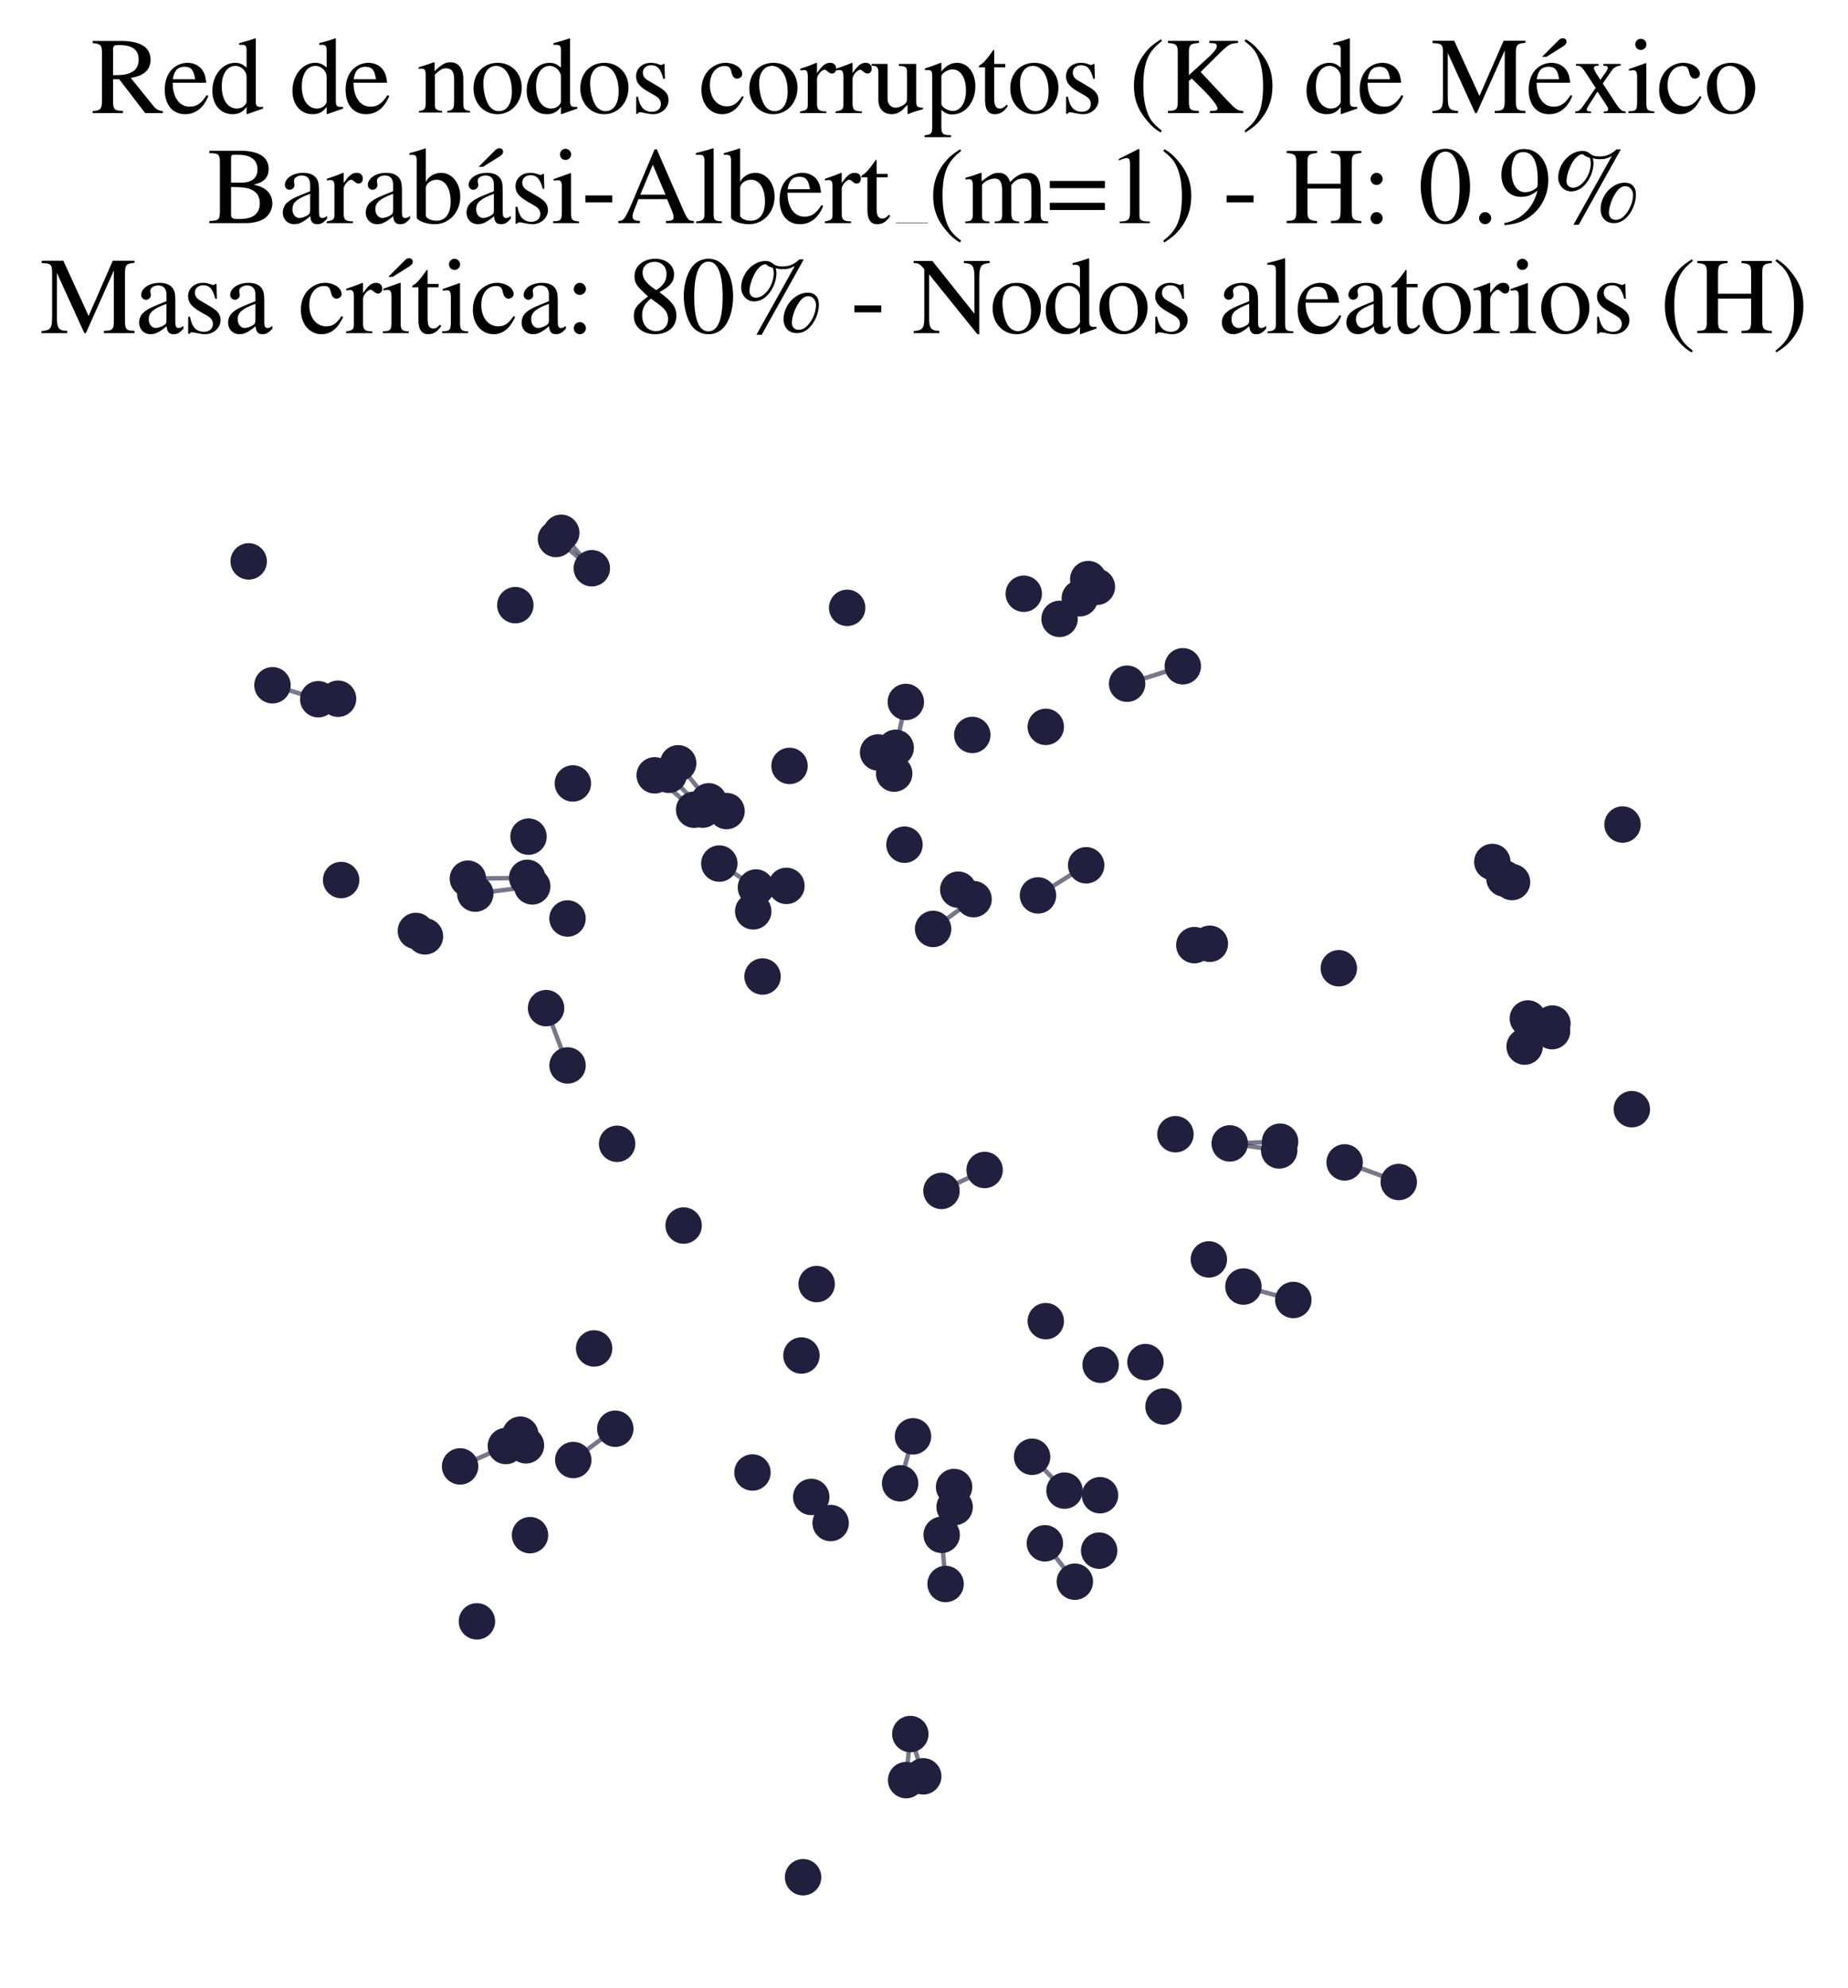 <?xml version="1.0" encoding="utf-8" standalone="no"?>
<!DOCTYPE svg PUBLIC "-//W3C//DTD SVG 1.1//EN"
  "http://www.w3.org/Graphics/SVG/1.1/DTD/svg11.dtd">
<svg xmlns:xlink="http://www.w3.org/1999/xlink" width="165.542pt" height="178.036pt" viewBox="0 0 165.542 178.036" xmlns="http://www.w3.org/2000/svg" version="1.1">
 <defs>
  <style type="text/css">*{stroke-linejoin: round; stroke-linecap: butt}</style>
 </defs>
 <g id="figure_1">
  <g id="patch_1">
   <path d="M 0 178.036 
L 165.542 178.036 
L 165.542 0 
L 0 0 
z
" style="fill: #ffffff"/>
  </g>
  <g id="axes_1">
   <g id="LineCollection_1">
    <path d="M 111.385 115.233 
L 115.855 116.434 
" clip-path="url(#pdb0b4253d4)" style="fill: none; stroke: #201f3d; stroke-opacity: 0.6; stroke-width: 0.4"/>
    <path d="M 110.157 102.411 
L 114.588 103.042 
" clip-path="url(#pdb0b4253d4)" style="fill: none; stroke: #201f3d; stroke-opacity: 0.6; stroke-width: 0.4"/>
    <path d="M 110.157 102.411 
L 114.668 102.257 
" clip-path="url(#pdb0b4253d4)" style="fill: none; stroke: #201f3d; stroke-opacity: 0.6; stroke-width: 0.4"/>
    <path d="M 49.804 48.277 
L 53.015 50.896 
" clip-path="url(#pdb0b4253d4)" style="fill: none; stroke: #201f3d; stroke-opacity: 0.6; stroke-width: 0.4"/>
    <path d="M 94.914 55.431 
L 98.257 52.559 
" clip-path="url(#pdb0b4253d4)" style="fill: none; stroke: #201f3d; stroke-opacity: 0.6; stroke-width: 0.4"/>
    <path d="M 94.914 55.431 
L 97.485 51.866 
" clip-path="url(#pdb0b4253d4)" style="fill: none; stroke: #201f3d; stroke-opacity: 0.6; stroke-width: 0.4"/>
    <path d="M 93.6 138.228 
L 96.282 141.667 
" clip-path="url(#pdb0b4253d4)" style="fill: none; stroke: #201f3d; stroke-opacity: 0.6; stroke-width: 0.4"/>
    <path d="M 84.704 141.873 
L 84.353 137.471 
" clip-path="url(#pdb0b4253d4)" style="fill: none; stroke: #201f3d; stroke-opacity: 0.6; stroke-width: 0.4"/>
    <path d="M 120.452 104.112 
L 125.3 105.867 
" clip-path="url(#pdb0b4253d4)" style="fill: none; stroke: #201f3d; stroke-opacity: 0.6; stroke-width: 0.4"/>
    <path d="M 28.51 62.626 
L 24.407 61.376 
" clip-path="url(#pdb0b4253d4)" style="fill: none; stroke: #201f3d; stroke-opacity: 0.6; stroke-width: 0.4"/>
    <path d="M 87.212 80.532 
L 83.587 83.201 
" clip-path="url(#pdb0b4253d4)" style="fill: none; stroke: #201f3d; stroke-opacity: 0.6; stroke-width: 0.4"/>
    <path d="M 84.338 106.665 
L 88.201 104.79 
" clip-path="url(#pdb0b4253d4)" style="fill: none; stroke: #201f3d; stroke-opacity: 0.6; stroke-width: 0.4"/>
    <path d="M 81.786 128.647 
L 80.633 132.855 
" clip-path="url(#pdb0b4253d4)" style="fill: none; stroke: #201f3d; stroke-opacity: 0.6; stroke-width: 0.4"/>
    <path d="M 55.117 127.964 
L 51.353 130.768 
" clip-path="url(#pdb0b4253d4)" style="fill: none; stroke: #201f3d; stroke-opacity: 0.6; stroke-width: 0.4"/>
    <path d="M 62.943 72.518 
L 59.907 69.395 
" clip-path="url(#pdb0b4253d4)" style="fill: none; stroke: #201f3d; stroke-opacity: 0.6; stroke-width: 0.4"/>
    <path d="M 50.276 47.722 
L 53.015 50.896 
" clip-path="url(#pdb0b4253d4)" style="fill: none; stroke: #201f3d; stroke-opacity: 0.6; stroke-width: 0.4"/>
    <path d="M 62.179 72.524 
L 58.647 69.444 
" clip-path="url(#pdb0b4253d4)" style="fill: none; stroke: #201f3d; stroke-opacity: 0.6; stroke-width: 0.4"/>
    <path d="M 82.702 159.099 
L 81.546 155.31 
" clip-path="url(#pdb0b4253d4)" style="fill: none; stroke: #201f3d; stroke-opacity: 0.6; stroke-width: 0.4"/>
    <path d="M 45.313 129.513 
L 41.215 131.34 
" clip-path="url(#pdb0b4253d4)" style="fill: none; stroke: #201f3d; stroke-opacity: 0.6; stroke-width: 0.4"/>
    <path d="M 47.677 79.391 
L 42.575 80.039 
" clip-path="url(#pdb0b4253d4)" style="fill: none; stroke: #201f3d; stroke-opacity: 0.6; stroke-width: 0.4"/>
    <path d="M 95.357 133.509 
L 92.455 130.478 
" clip-path="url(#pdb0b4253d4)" style="fill: none; stroke: #201f3d; stroke-opacity: 0.6; stroke-width: 0.4"/>
    <path d="M 47.229 78.624 
L 41.913 78.701 
" clip-path="url(#pdb0b4253d4)" style="fill: none; stroke: #201f3d; stroke-opacity: 0.6; stroke-width: 0.4"/>
    <path d="M 80.235 66.978 
L 81.143 62.87 
" clip-path="url(#pdb0b4253d4)" style="fill: none; stroke: #201f3d; stroke-opacity: 0.6; stroke-width: 0.4"/>
    <path d="M 100.966 61.237 
L 105.954 59.675 
" clip-path="url(#pdb0b4253d4)" style="fill: none; stroke: #201f3d; stroke-opacity: 0.6; stroke-width: 0.4"/>
    <path d="M 92.982 80.198 
L 97.297 77.5 
" clip-path="url(#pdb0b4253d4)" style="fill: none; stroke: #201f3d; stroke-opacity: 0.6; stroke-width: 0.4"/>
    <path d="M 81.171 159.438 
L 81.546 155.31 
" clip-path="url(#pdb0b4253d4)" style="fill: none; stroke: #201f3d; stroke-opacity: 0.6; stroke-width: 0.4"/>
    <path d="M 63.488 71.77 
L 60.751 68.367 
" clip-path="url(#pdb0b4253d4)" style="fill: none; stroke: #201f3d; stroke-opacity: 0.6; stroke-width: 0.4"/>
    <path d="M 50.842 95.427 
L 48.915 90.294 
" clip-path="url(#pdb0b4253d4)" style="fill: none; stroke: #201f3d; stroke-opacity: 0.6; stroke-width: 0.4"/>
    <path d="M 64.436 77.346 
L 67.716 79.492 
" clip-path="url(#pdb0b4253d4)" style="fill: none; stroke: #201f3d; stroke-opacity: 0.6; stroke-width: 0.4"/>
   </g>
   <g id="PathCollection_1">
    <defs>
     <path id="m32d3bbd630" d="M 0 1.581 
C 0.419 1.581 0.822 1.415 1.118 1.118 
C 1.415 0.822 1.581 0.419 1.581 0 
C 1.581 -0.419 1.415 -0.822 1.118 -1.118 
C 0.822 -1.415 0.419 -1.581 0 -1.581 
C -0.419 -1.581 -0.822 -1.415 -1.118 -1.118 
C -1.415 -0.822 -1.581 -0.419 -1.581 0 
C -1.581 0.419 -1.415 0.822 -1.118 1.118 
C -0.822 1.415 -0.419 1.581 0 1.581 
z
" style="stroke: #201f3d; stroke-width: 0.1"/>
    </defs>
    <g clip-path="url(#pdb0b4253d4)">
     <use xlink:href="#m32d3bbd630" x="95.357" y="133.509" style="fill: #201f3d; stroke: #201f3d; stroke-width: 0.1"/>
     <use xlink:href="#m32d3bbd630" x="102.609" y="121.996" style="fill: #201f3d; stroke: #201f3d; stroke-width: 0.1"/>
     <use xlink:href="#m32d3bbd630" x="70.725" y="68.6" style="fill: #201f3d; stroke: #201f3d; stroke-width: 0.1"/>
     <use xlink:href="#m32d3bbd630" x="97.485" y="51.866" style="fill: #201f3d; stroke: #201f3d; stroke-width: 0.1"/>
     <use xlink:href="#m32d3bbd630" x="47.229" y="78.624" style="fill: #201f3d; stroke: #201f3d; stroke-width: 0.1"/>
     <use xlink:href="#m32d3bbd630" x="46.61" y="128.499" style="fill: #201f3d; stroke: #201f3d; stroke-width: 0.1"/>
     <use xlink:href="#m32d3bbd630" x="91.707" y="53.179" style="fill: #201f3d; stroke: #201f3d; stroke-width: 0.1"/>
     <use xlink:href="#m32d3bbd630" x="72.671" y="134.076" style="fill: #201f3d; stroke: #201f3d; stroke-width: 0.1"/>
     <use xlink:href="#m32d3bbd630" x="74.408" y="136.412" style="fill: #201f3d; stroke: #201f3d; stroke-width: 0.1"/>
     <use xlink:href="#m32d3bbd630" x="87.097" y="65.826" style="fill: #201f3d; stroke: #201f3d; stroke-width: 0.1"/>
     <use xlink:href="#m32d3bbd630" x="146.18" y="99.344" style="fill: #201f3d; stroke: #201f3d; stroke-width: 0.1"/>
     <use xlink:href="#m32d3bbd630" x="30.284" y="62.582" style="fill: #201f3d; stroke: #201f3d; stroke-width: 0.1"/>
     <use xlink:href="#m32d3bbd630" x="85.465" y="133.185" style="fill: #201f3d; stroke: #201f3d; stroke-width: 0.1"/>
     <use xlink:href="#m32d3bbd630" x="68.308" y="87.462" style="fill: #201f3d; stroke: #201f3d; stroke-width: 0.1"/>
     <use xlink:href="#m32d3bbd630" x="97.297" y="77.5" style="fill: #201f3d; stroke: #201f3d; stroke-width: 0.1"/>
     <use xlink:href="#m32d3bbd630" x="70.446" y="79.345" style="fill: #201f3d; stroke: #201f3d; stroke-width: 0.1"/>
     <use xlink:href="#m32d3bbd630" x="42.575" y="80.039" style="fill: #201f3d; stroke: #201f3d; stroke-width: 0.1"/>
     <use xlink:href="#m32d3bbd630" x="80.633" y="132.855" style="fill: #201f3d; stroke: #201f3d; stroke-width: 0.1"/>
     <use xlink:href="#m32d3bbd630" x="81.143" y="62.87" style="fill: #201f3d; stroke: #201f3d; stroke-width: 0.1"/>
     <use xlink:href="#m32d3bbd630" x="110.157" y="102.411" style="fill: #201f3d; stroke: #201f3d; stroke-width: 0.1"/>
     <use xlink:href="#m32d3bbd630" x="46.162" y="54.202" style="fill: #201f3d; stroke: #201f3d; stroke-width: 0.1"/>
     <use xlink:href="#m32d3bbd630" x="75.889" y="54.442" style="fill: #201f3d; stroke: #201f3d; stroke-width: 0.1"/>
     <use xlink:href="#m32d3bbd630" x="134.762" y="78.688" style="fill: #201f3d; stroke: #201f3d; stroke-width: 0.1"/>
     <use xlink:href="#m32d3bbd630" x="106.987" y="84.653" style="fill: #201f3d; stroke: #201f3d; stroke-width: 0.1"/>
     <use xlink:href="#m32d3bbd630" x="93.6" y="138.228" style="fill: #201f3d; stroke: #201f3d; stroke-width: 0.1"/>
     <use xlink:href="#m32d3bbd630" x="98.463" y="138.884" style="fill: #201f3d; stroke: #201f3d; stroke-width: 0.1"/>
     <use xlink:href="#m32d3bbd630" x="45.313" y="129.513" style="fill: #201f3d; stroke: #201f3d; stroke-width: 0.1"/>
     <use xlink:href="#m32d3bbd630" x="51.353" y="130.768" style="fill: #201f3d; stroke: #201f3d; stroke-width: 0.1"/>
     <use xlink:href="#m32d3bbd630" x="108.287" y="112.801" style="fill: #201f3d; stroke: #201f3d; stroke-width: 0.1"/>
     <use xlink:href="#m32d3bbd630" x="71.939" y="168.136" style="fill: #201f3d; stroke: #201f3d; stroke-width: 0.1"/>
     <use xlink:href="#m32d3bbd630" x="55.281" y="102.445" style="fill: #201f3d; stroke: #201f3d; stroke-width: 0.1"/>
     <use xlink:href="#m32d3bbd630" x="135.447" y="79.001" style="fill: #201f3d; stroke: #201f3d; stroke-width: 0.1"/>
     <use xlink:href="#m32d3bbd630" x="98.595" y="122.238" style="fill: #201f3d; stroke: #201f3d; stroke-width: 0.1"/>
     <use xlink:href="#m32d3bbd630" x="48.915" y="90.294" style="fill: #201f3d; stroke: #201f3d; stroke-width: 0.1"/>
     <use xlink:href="#m32d3bbd630" x="119.93" y="86.723" style="fill: #201f3d; stroke: #201f3d; stroke-width: 0.1"/>
     <use xlink:href="#m32d3bbd630" x="81.546" y="155.31" style="fill: #201f3d; stroke: #201f3d; stroke-width: 0.1"/>
     <use xlink:href="#m32d3bbd630" x="85.514" y="134.982" style="fill: #201f3d; stroke: #201f3d; stroke-width: 0.1"/>
     <use xlink:href="#m32d3bbd630" x="47.677" y="79.391" style="fill: #201f3d; stroke: #201f3d; stroke-width: 0.1"/>
     <use xlink:href="#m32d3bbd630" x="47.344" y="74.934" style="fill: #201f3d; stroke: #201f3d; stroke-width: 0.1"/>
     <use xlink:href="#m32d3bbd630" x="80.235" y="66.978" style="fill: #201f3d; stroke: #201f3d; stroke-width: 0.1"/>
     <use xlink:href="#m32d3bbd630" x="53.015" y="50.896" style="fill: #201f3d; stroke: #201f3d; stroke-width: 0.1"/>
     <use xlink:href="#m32d3bbd630" x="61.238" y="109.767" style="fill: #201f3d; stroke: #201f3d; stroke-width: 0.1"/>
     <use xlink:href="#m32d3bbd630" x="59.907" y="69.395" style="fill: #201f3d; stroke: #201f3d; stroke-width: 0.1"/>
     <use xlink:href="#m32d3bbd630" x="92.982" y="80.198" style="fill: #201f3d; stroke: #201f3d; stroke-width: 0.1"/>
     <use xlink:href="#m32d3bbd630" x="64.436" y="77.346" style="fill: #201f3d; stroke: #201f3d; stroke-width: 0.1"/>
     <use xlink:href="#m32d3bbd630" x="84.353" y="137.471" style="fill: #201f3d; stroke: #201f3d; stroke-width: 0.1"/>
     <use xlink:href="#m32d3bbd630" x="115.855" y="116.434" style="fill: #201f3d; stroke: #201f3d; stroke-width: 0.1"/>
     <use xlink:href="#m32d3bbd630" x="42.722" y="145.218" style="fill: #201f3d; stroke: #201f3d; stroke-width: 0.1"/>
     <use xlink:href="#m32d3bbd630" x="53.221" y="120.775" style="fill: #201f3d; stroke: #201f3d; stroke-width: 0.1"/>
     <use xlink:href="#m32d3bbd630" x="67.405" y="131.885" style="fill: #201f3d; stroke: #201f3d; stroke-width: 0.1"/>
     <use xlink:href="#m32d3bbd630" x="24.407" y="61.376" style="fill: #201f3d; stroke: #201f3d; stroke-width: 0.1"/>
     <use xlink:href="#m32d3bbd630" x="111.385" y="115.233" style="fill: #201f3d; stroke: #201f3d; stroke-width: 0.1"/>
     <use xlink:href="#m32d3bbd630" x="139.064" y="91.675" style="fill: #201f3d; stroke: #201f3d; stroke-width: 0.1"/>
     <use xlink:href="#m32d3bbd630" x="67.474" y="81.624" style="fill: #201f3d; stroke: #201f3d; stroke-width: 0.1"/>
     <use xlink:href="#m32d3bbd630" x="136.574" y="93.74" style="fill: #201f3d; stroke: #201f3d; stroke-width: 0.1"/>
     <use xlink:href="#m32d3bbd630" x="139.032" y="92.356" style="fill: #201f3d; stroke: #201f3d; stroke-width: 0.1"/>
     <use xlink:href="#m32d3bbd630" x="65.082" y="72.644" style="fill: #201f3d; stroke: #201f3d; stroke-width: 0.1"/>
     <use xlink:href="#m32d3bbd630" x="83.587" y="83.201" style="fill: #201f3d; stroke: #201f3d; stroke-width: 0.1"/>
     <use xlink:href="#m32d3bbd630" x="81.171" y="159.438" style="fill: #201f3d; stroke: #201f3d; stroke-width: 0.1"/>
     <use xlink:href="#m32d3bbd630" x="50.842" y="95.427" style="fill: #201f3d; stroke: #201f3d; stroke-width: 0.1"/>
     <use xlink:href="#m32d3bbd630" x="50.837" y="82.265" style="fill: #201f3d; stroke: #201f3d; stroke-width: 0.1"/>
     <use xlink:href="#m32d3bbd630" x="58.647" y="69.444" style="fill: #201f3d; stroke: #201f3d; stroke-width: 0.1"/>
     <use xlink:href="#m32d3bbd630" x="114.588" y="103.042" style="fill: #201f3d; stroke: #201f3d; stroke-width: 0.1"/>
     <use xlink:href="#m32d3bbd630" x="80.101" y="69.289" style="fill: #201f3d; stroke: #201f3d; stroke-width: 0.1"/>
     <use xlink:href="#m32d3bbd630" x="37.255" y="83.382" style="fill: #201f3d; stroke: #201f3d; stroke-width: 0.1"/>
     <use xlink:href="#m32d3bbd630" x="60.751" y="68.367" style="fill: #201f3d; stroke: #201f3d; stroke-width: 0.1"/>
     <use xlink:href="#m32d3bbd630" x="125.3" y="105.867" style="fill: #201f3d; stroke: #201f3d; stroke-width: 0.1"/>
     <use xlink:href="#m32d3bbd630" x="108.377" y="84.529" style="fill: #201f3d; stroke: #201f3d; stroke-width: 0.1"/>
     <use xlink:href="#m32d3bbd630" x="88.201" y="104.79" style="fill: #201f3d; stroke: #201f3d; stroke-width: 0.1"/>
     <use xlink:href="#m32d3bbd630" x="22.278" y="50.282" style="fill: #201f3d; stroke: #201f3d; stroke-width: 0.1"/>
     <use xlink:href="#m32d3bbd630" x="81.786" y="128.647" style="fill: #201f3d; stroke: #201f3d; stroke-width: 0.1"/>
     <use xlink:href="#m32d3bbd630" x="82.702" y="159.099" style="fill: #201f3d; stroke: #201f3d; stroke-width: 0.1"/>
     <use xlink:href="#m32d3bbd630" x="62.943" y="72.518" style="fill: #201f3d; stroke: #201f3d; stroke-width: 0.1"/>
     <use xlink:href="#m32d3bbd630" x="50.276" y="47.722" style="fill: #201f3d; stroke: #201f3d; stroke-width: 0.1"/>
     <use xlink:href="#m32d3bbd630" x="105.954" y="59.675" style="fill: #201f3d; stroke: #201f3d; stroke-width: 0.1"/>
     <use xlink:href="#m32d3bbd630" x="96.728" y="53.586" style="fill: #201f3d; stroke: #201f3d; stroke-width: 0.1"/>
     <use xlink:href="#m32d3bbd630" x="71.792" y="121.408" style="fill: #201f3d; stroke: #201f3d; stroke-width: 0.1"/>
     <use xlink:href="#m32d3bbd630" x="28.51" y="62.626" style="fill: #201f3d; stroke: #201f3d; stroke-width: 0.1"/>
     <use xlink:href="#m32d3bbd630" x="47.114" y="129.452" style="fill: #201f3d; stroke: #201f3d; stroke-width: 0.1"/>
     <use xlink:href="#m32d3bbd630" x="67.716" y="79.492" style="fill: #201f3d; stroke: #201f3d; stroke-width: 0.1"/>
     <use xlink:href="#m32d3bbd630" x="73.155" y="115.007" style="fill: #201f3d; stroke: #201f3d; stroke-width: 0.1"/>
     <use xlink:href="#m32d3bbd630" x="41.913" y="78.701" style="fill: #201f3d; stroke: #201f3d; stroke-width: 0.1"/>
     <use xlink:href="#m32d3bbd630" x="62.179" y="72.524" style="fill: #201f3d; stroke: #201f3d; stroke-width: 0.1"/>
     <use xlink:href="#m32d3bbd630" x="84.704" y="141.873" style="fill: #201f3d; stroke: #201f3d; stroke-width: 0.1"/>
     <use xlink:href="#m32d3bbd630" x="94.914" y="55.431" style="fill: #201f3d; stroke: #201f3d; stroke-width: 0.1"/>
     <use xlink:href="#m32d3bbd630" x="87.212" y="80.532" style="fill: #201f3d; stroke: #201f3d; stroke-width: 0.1"/>
     <use xlink:href="#m32d3bbd630" x="85.839" y="79.686" style="fill: #201f3d; stroke: #201f3d; stroke-width: 0.1"/>
     <use xlink:href="#m32d3bbd630" x="38.067" y="83.868" style="fill: #201f3d; stroke: #201f3d; stroke-width: 0.1"/>
     <use xlink:href="#m32d3bbd630" x="100.966" y="61.237" style="fill: #201f3d; stroke: #201f3d; stroke-width: 0.1"/>
     <use xlink:href="#m32d3bbd630" x="98.539" y="133.921" style="fill: #201f3d; stroke: #201f3d; stroke-width: 0.1"/>
     <use xlink:href="#m32d3bbd630" x="51.317" y="70.169" style="fill: #201f3d; stroke: #201f3d; stroke-width: 0.1"/>
     <use xlink:href="#m32d3bbd630" x="98.257" y="52.559" style="fill: #201f3d; stroke: #201f3d; stroke-width: 0.1"/>
     <use xlink:href="#m32d3bbd630" x="105.295" y="101.587" style="fill: #201f3d; stroke: #201f3d; stroke-width: 0.1"/>
     <use xlink:href="#m32d3bbd630" x="92.455" y="130.478" style="fill: #201f3d; stroke: #201f3d; stroke-width: 0.1"/>
     <use xlink:href="#m32d3bbd630" x="55.117" y="127.964" style="fill: #201f3d; stroke: #201f3d; stroke-width: 0.1"/>
     <use xlink:href="#m32d3bbd630" x="63.488" y="71.77" style="fill: #201f3d; stroke: #201f3d; stroke-width: 0.1"/>
     <use xlink:href="#m32d3bbd630" x="114.668" y="102.257" style="fill: #201f3d; stroke: #201f3d; stroke-width: 0.1"/>
     <use xlink:href="#m32d3bbd630" x="84.338" y="106.665" style="fill: #201f3d; stroke: #201f3d; stroke-width: 0.1"/>
     <use xlink:href="#m32d3bbd630" x="136.864" y="91.222" style="fill: #201f3d; stroke: #201f3d; stroke-width: 0.1"/>
     <use xlink:href="#m32d3bbd630" x="104.227" y="125.974" style="fill: #201f3d; stroke: #201f3d; stroke-width: 0.1"/>
     <use xlink:href="#m32d3bbd630" x="120.452" y="104.112" style="fill: #201f3d; stroke: #201f3d; stroke-width: 0.1"/>
     <use xlink:href="#m32d3bbd630" x="49.804" y="48.277" style="fill: #201f3d; stroke: #201f3d; stroke-width: 0.1"/>
     <use xlink:href="#m32d3bbd630" x="96.282" y="141.667" style="fill: #201f3d; stroke: #201f3d; stroke-width: 0.1"/>
     <use xlink:href="#m32d3bbd630" x="30.558" y="78.82" style="fill: #201f3d; stroke: #201f3d; stroke-width: 0.1"/>
     <use xlink:href="#m32d3bbd630" x="47.478" y="137.498" style="fill: #201f3d; stroke: #201f3d; stroke-width: 0.1"/>
     <use xlink:href="#m32d3bbd630" x="145.345" y="73.85" style="fill: #201f3d; stroke: #201f3d; stroke-width: 0.1"/>
     <use xlink:href="#m32d3bbd630" x="133.682" y="77.203" style="fill: #201f3d; stroke: #201f3d; stroke-width: 0.1"/>
     <use xlink:href="#m32d3bbd630" x="41.215" y="131.34" style="fill: #201f3d; stroke: #201f3d; stroke-width: 0.1"/>
     <use xlink:href="#m32d3bbd630" x="93.68" y="65.102" style="fill: #201f3d; stroke: #201f3d; stroke-width: 0.1"/>
     <use xlink:href="#m32d3bbd630" x="81.021" y="75.655" style="fill: #201f3d; stroke: #201f3d; stroke-width: 0.1"/>
     <use xlink:href="#m32d3bbd630" x="93.68" y="118.331" style="fill: #201f3d; stroke: #201f3d; stroke-width: 0.1"/>
     <use xlink:href="#m32d3bbd630" x="78.66" y="67.394" style="fill: #201f3d; stroke: #201f3d; stroke-width: 0.1"/>
    </g>
   </g>
   <g id="text_1">
    <!-- Red de nodos corruptos (K) de México -->
    <g transform="translate(8.133 10.132) scale(0.096 -0.096)">
     <defs>
      <path id="NimbusRomNo9L-Regu-52" d="M 4218 121 
C 3974 140 3846 205 3661 424 
L 2342 2061 
C 2771 2143 2963 2219 3174 2388 
C 3379 2553 3501 2818 3501 3113 
C 3501 3385 3418 3618 3251 3801 
C 3008 4059 2477 4224 1875 4224 
L 109 4224 
L 109 4102 
C 589 4051 653 3981 653 3528 
L 653 765 
C 653 236 589 159 109 121 
L 109 0 
L 1882 0 
L 1882 134 
C 1389 134 1306 219 1306 692 
L 1306 1984 
L 1664 1984 
L 3187 0 
L 4218 0 
L 4218 121 
z
M 1306 3762 
C 1306 3937 1376 3987 1632 3987 
C 2432 3987 2803 3716 2803 3123 
C 2803 2807 2669 2542 2438 2423 
C 2144 2258 1920 2221 1306 2221 
L 1306 3762 
z
" transform="scale(0.016)"/>
      <path id="NimbusRomNo9L-Regu-65" d="M 2611 1053 
C 2304 564 2029 378 1619 378 
C 1254 378 979 564 794 930 
C 678 1174 634 1386 621 1779 
L 2592 1779 
C 2541 2193 2477 2377 2317 2581 
C 2125 2811 1830 2944 1498 2944 
C 1178 2944 877 2829 634 2611 
C 333 2349 160 1894 160 1370 
C 160 486 621 -64 1357 -64 
C 1965 -64 2445 315 2714 1008 
L 2611 1053 
z
M 634 1984 
C 704 2479 922 2714 1312 2714 
C 1702 2714 1856 2535 1939 1984 
L 634 1984 
z
" transform="scale(0.016)"/>
      <path id="NimbusRomNo9L-Regu-64" d="M 2202 -64 
L 3142 269 
L 3142 365 
C 3027 365 3014 365 2995 365 
C 2765 365 2714 435 2714 731 
L 2714 4364 
L 2682 4377 
C 2374 4268 2150 4204 1741 4096 
L 1741 3994 
C 1792 4000 1830 4000 1882 4000 
C 2118 4000 2176 3936 2176 3672 
L 2176 2669 
C 1933 2874 1760 2944 1504 2944 
C 768 2944 173 2221 173 1312 
C 173 493 653 -64 1357 -64 
C 1715 -64 1958 64 2176 365 
L 2176 -45 
L 2202 -64 
z
M 2176 653 
C 2176 608 2131 531 2067 461 
C 1952 333 1792 269 1606 269 
C 1075 269 723 781 723 1568 
C 723 2291 1037 2765 1523 2765 
C 1862 2765 2176 2464 2176 2125 
L 2176 653 
z
" transform="scale(0.016)"/>
      <path id="NimbusRomNo9L-Regu-6e" d="M 102 2579 
C 141 2598 205 2605 275 2605 
C 454 2605 512 2509 512 2195 
L 512 608 
C 512 243 442 154 115 128 
L 115 32 
L 1472 32 
L 1472 128 
C 1146 154 1050 230 1050 461 
L 1050 2259 
C 1357 2547 1498 2624 1709 2624 
C 2022 2624 2176 2426 2176 2003 
L 2176 666 
C 2176 262 2093 154 1773 128 
L 1773 32 
L 3104 32 
L 3104 128 
C 2790 160 2714 237 2714 550 
L 2714 2016 
C 2714 2618 2432 2976 1958 2976 
C 1664 2976 1466 2867 1030 2458 
L 1030 2963 
L 986 2976 
C 672 2861 454 2790 102 2688 
L 102 2579 
z
" transform="scale(0.016)"/>
      <path id="NimbusRomNo9L-Regu-6f" d="M 1600 2944 
C 768 2944 186 2330 186 1446 
C 186 582 781 -64 1587 -64 
C 2394 -64 3008 614 3008 1498 
C 3008 2336 2419 2944 1600 2944 
z
M 1517 2765 
C 2054 2765 2432 2150 2432 1274 
C 2432 550 2144 115 1664 115 
C 1414 115 1178 269 1043 525 
C 864 858 762 1306 762 1760 
C 762 2368 1062 2765 1517 2765 
z
" transform="scale(0.016)"/>
      <path id="NimbusRomNo9L-Regu-73" d="M 2016 2010 
L 1990 2880 
L 1920 2880 
L 1907 2867 
C 1850 2822 1843 2816 1818 2816 
C 1779 2816 1715 2829 1645 2861 
C 1504 2915 1363 2944 1197 2944 
C 691 2944 326 2616 326 2154 
C 326 1796 531 1539 1075 1231 
L 1446 1020 
C 1670 892 1779 737 1779 539 
C 1779 256 1574 77 1248 77 
C 1030 77 832 159 710 298 
C 576 455 518 600 435 960 
L 333 960 
L 333 -39 
L 416 -39 
C 461 33 486 48 563 48 
C 621 48 710 35 858 -2 
C 1037 -39 1210 -64 1325 -64 
C 1818 -64 2227 308 2227 757 
C 2227 1077 2074 1289 1690 1520 
L 998 1930 
C 819 2033 723 2194 723 2367 
C 723 2624 922 2803 1216 2803 
C 1581 2803 1773 2583 1920 2010 
L 2016 2010 
z
" transform="scale(0.016)"/>
      <path id="NimbusRomNo9L-Regu-63" d="M 2547 998 
C 2240 550 2010 397 1645 397 
C 1062 397 653 909 653 1645 
C 653 2304 1005 2758 1523 2758 
C 1754 2758 1837 2688 1901 2451 
L 1939 2310 
C 1990 2131 2106 2016 2240 2016 
C 2406 2016 2547 2138 2547 2285 
C 2547 2643 2099 2944 1562 2944 
C 1248 2944 922 2816 659 2586 
C 339 2304 160 1869 160 1363 
C 160 531 666 -64 1376 -64 
C 1664 -64 1920 38 2150 237 
C 2323 390 2445 563 2637 941 
L 2547 998 
z
" transform="scale(0.016)"/>
      <path id="NimbusRomNo9L-Regu-72" d="M 45 2496 
C 134 2515 192 2522 269 2522 
C 429 2522 486 2419 486 2138 
L 486 538 
C 486 218 442 173 32 96 
L 32 0 
L 1568 0 
L 1568 102 
C 1133 102 1024 199 1024 565 
L 1024 2013 
C 1024 2219 1299 2541 1472 2541 
C 1510 2541 1568 2509 1638 2445 
C 1741 2355 1811 2317 1894 2317 
C 2048 2317 2144 2426 2144 2605 
C 2144 2816 2010 2944 1792 2944 
C 1523 2944 1338 2797 1024 2343 
L 1024 2931 
L 992 2944 
C 653 2803 422 2721 45 2599 
L 45 2496 
z
" transform="scale(0.016)"/>
      <path id="NimbusRomNo9L-Regu-75" d="M 3066 320 
L 3034 320 
C 2739 320 2669 390 2669 685 
L 2669 2880 
L 1658 2880 
L 1658 2758 
C 2054 2758 2131 2694 2131 2375 
L 2131 875 
C 2131 697 2099 607 2010 537 
C 1837 397 1638 320 1446 320 
C 1197 320 992 537 992 805 
L 992 2880 
L 58 2880 
L 58 2778 
C 365 2778 454 2682 454 2387 
L 454 770 
C 454 263 762 -64 1229 -64 
C 1466 -64 1715 38 1888 211 
L 2163 486 
L 2163 -45 
L 2189 -58 
C 2509 70 2739 141 3066 230 
L 3066 320 
z
" transform="scale(0.016)"/>
      <path id="NimbusRomNo9L-Regu-70" d="M 58 2516 
C 115 2522 160 2522 218 2522 
C 435 2522 480 2458 480 2155 
L 480 -855 
C 480 -1189 410 -1261 32 -1299 
L 32 -1408 
L 1581 -1408 
L 1581 -1293 
C 1101 -1293 1018 -1222 1018 -816 
L 1018 199 
C 1242 -13 1395 -77 1664 -77 
C 2419 -77 3008 643 3008 1575 
C 3008 2372 2560 2944 1939 2944 
C 1581 2944 1299 2784 1018 2438 
L 1018 2931 
L 979 2944 
C 634 2810 410 2726 58 2618 
L 58 2516 
z
M 1018 2136 
C 1018 2329 1376 2560 1670 2560 
C 2144 2560 2458 2071 2458 1324 
C 2458 611 2144 128 1683 128 
C 1382 128 1018 359 1018 552 
L 1018 2136 
z
" transform="scale(0.016)"/>
      <path id="NimbusRomNo9L-Regu-74" d="M 1632 2880 
L 986 2880 
L 986 3622 
C 986 3686 979 3706 941 3706 
C 896 3648 858 3590 813 3526 
C 570 3174 294 2867 192 2841 
C 122 2794 83 2748 83 2715 
C 83 2695 90 2682 109 2682 
L 448 2682 
L 448 751 
C 448 212 640 -64 1018 -64 
C 1331 -64 1574 90 1786 423 
L 1702 493 
C 1568 333 1459 269 1318 269 
C 1082 269 986 443 986 847 
L 986 2682 
L 1632 2682 
L 1632 2880 
z
" transform="scale(0.016)"/>
      <path id="NimbusRomNo9L-Regu-28" d="M 1888 4326 
C 1414 4019 1222 3853 986 3558 
C 531 3002 307 2362 307 1613 
C 307 800 544 173 1107 -480 
C 1370 -787 1536 -928 1869 -1133 
L 1946 -1030 
C 1434 -627 1254 -403 1082 77 
C 928 506 858 992 858 1632 
C 858 2304 941 2829 1114 3226 
C 1293 3622 1485 3853 1946 4224 
L 1888 4326 
z
" transform="scale(0.016)"/>
      <path id="NimbusRomNo9L-Regu-4b" d="M 2643 4109 
C 2720 4096 2784 4096 2810 4096 
C 3002 4096 3078 4045 3078 3917 
C 3078 3775 2931 3583 2579 3257 
L 1446 2224 
L 1446 3534 
C 1446 4000 1517 4071 2035 4109 
L 2035 4231 
L 218 4231 
L 218 4109 
C 717 4071 794 3988 794 3531 
L 794 750 
C 794 217 723 134 218 134 
L 218 0 
L 2022 0 
L 2022 134 
C 1523 134 1446 211 1446 683 
L 1446 1891 
L 1613 2026 
L 2291 1355 
C 2778 876 3123 422 3123 269 
C 3123 179 3034 134 2854 134 
C 2822 134 2752 134 2675 121 
L 2675 0 
L 4627 0 
L 4627 134 
C 4294 134 4205 198 3622 816 
L 2131 2409 
L 3347 3611 
C 3782 4026 3885 4077 4320 4109 
L 4320 4231 
L 2643 4231 
L 2643 4109 
z
" transform="scale(0.016)"/>
      <path id="NimbusRomNo9L-Regu-29" d="M 243 -1133 
C 717 -826 909 -659 1146 -365 
C 1600 192 1824 832 1824 1581 
C 1824 2400 1587 3021 1024 3674 
C 762 3981 595 4122 262 4326 
L 186 4224 
C 698 3821 870 3597 1050 3117 
C 1203 2688 1274 2202 1274 1562 
C 1274 896 1190 365 1018 -26 
C 838 -429 646 -659 186 -1030 
L 243 -1133 
z
" transform="scale(0.016)"/>
      <path id="NimbusRomNo9L-Regu-4d" d="M 4314 3667 
L 4314 751 
C 4314 217 4237 134 3731 134 
L 3731 0 
L 5523 0 
L 5523 134 
C 5056 134 4966 223 4966 681 
L 4966 3536 
C 4966 3993 5050 4077 5523 4115 
L 5523 4237 
L 4250 4237 
L 2835 1004 
L 1357 4237 
L 90 4237 
L 90 4096 
C 614 4096 698 4019 698 3550 
L 698 943 
C 698 282 608 159 77 121 
L 77 0 
L 1581 0 
L 1581 134 
C 1088 134 979 282 979 931 
L 979 3520 
L 2586 0 
L 2675 0 
L 4314 3667 
z
" transform="scale(0.016)"/>
      <path id="NimbusRomNo9L-Regu-b4" d="M 851 3264 
L 1837 3882 
C 1971 3964 2029 4047 2029 4148 
C 2029 4275 1946 4352 1805 4352 
C 1709 4352 1651 4320 1536 4206 
L 595 3264 
L 851 3264 
z
" transform="scale(0.016)"/>
      <path id="NimbusRomNo9L-Regu-78" d="M 1779 0 
L 3066 0 
L 3066 96 
C 2867 96 2739 198 2541 480 
L 1722 1735 
L 2253 2502 
C 2374 2675 2566 2778 2771 2778 
L 2771 2880 
L 1760 2880 
L 1760 2778 
C 1952 2778 2016 2740 2016 2649 
C 2016 2571 1939 2430 1779 2229 
C 1747 2191 1670 2075 1587 1946 
L 1498 2074 
C 1318 2342 1203 2560 1203 2643 
C 1203 2733 1286 2778 1478 2778 
L 1478 2880 
L 154 2880 
L 154 2778 
L 211 2778 
C 403 2778 506 2695 704 2396 
L 1306 1479 
L 576 422 
C 384 160 320 115 109 96 
L 109 0 
L 1037 0 
L 1037 96 
C 858 96 781 128 781 211 
C 781 250 826 346 909 474 
L 1414 1261 
L 1997 365 
C 2022 326 2035 288 2035 250 
C 2035 123 1990 96 1779 96 
L 1779 0 
z
" transform="scale(0.016)"/>
      <path id="NimbusRomNo9L-Regu-69" d="M 1120 2929 
L 128 2579 
L 128 2484 
L 179 2490 
C 256 2502 339 2509 397 2509 
C 550 2509 608 2406 608 2125 
L 608 640 
C 608 179 544 109 102 109 
L 102 0 
L 1619 0 
L 1619 96 
C 1197 128 1146 191 1146 650 
L 1146 2910 
L 1120 2929 
z
M 819 4352 
C 646 4352 499 4205 499 4026 
C 499 3847 640 3699 819 3699 
C 1005 3699 1152 3840 1152 4026 
C 1152 4205 1005 4352 819 4352 
z
" transform="scale(0.016)"/>
     </defs>
     <use xlink:href="#NimbusRomNo9L-Regu-52" transform="scale(0.996)"/>
     <use xlink:href="#NimbusRomNo9L-Regu-65" transform="translate(66.45 0) scale(0.996)"/>
     <use xlink:href="#NimbusRomNo9L-Regu-64" transform="translate(110.684 0) scale(0.996)"/>
     <use xlink:href="#NimbusRomNo9L-Regu-64" transform="translate(185.403 0) scale(0.996)"/>
     <use xlink:href="#NimbusRomNo9L-Regu-65" transform="translate(235.217 0) scale(0.996)"/>
     <use xlink:href="#NimbusRomNo9L-Regu-6e" transform="translate(304.357 0) scale(0.996)"/>
     <use xlink:href="#NimbusRomNo9L-Regu-6f" transform="translate(354.17 0) scale(0.996)"/>
     <use xlink:href="#NimbusRomNo9L-Regu-64" transform="translate(403.983 0) scale(0.996)"/>
     <use xlink:href="#NimbusRomNo9L-Regu-6f" transform="translate(453.796 0) scale(0.996)"/>
     <use xlink:href="#NimbusRomNo9L-Regu-73" transform="translate(503.61 0) scale(0.996)"/>
     <use xlink:href="#NimbusRomNo9L-Regu-63" transform="translate(567.27 0) scale(0.996)"/>
     <use xlink:href="#NimbusRomNo9L-Regu-6f" transform="translate(611.503 0) scale(0.996)"/>
     <use xlink:href="#NimbusRomNo9L-Regu-72" transform="translate(661.317 0) scale(0.996)"/>
     <use xlink:href="#NimbusRomNo9L-Regu-72" transform="translate(694.492 0) scale(0.996)"/>
     <use xlink:href="#NimbusRomNo9L-Regu-75" transform="translate(727.667 0) scale(0.996)"/>
     <use xlink:href="#NimbusRomNo9L-Regu-70" transform="translate(777.48 0) scale(0.996)"/>
     <use xlink:href="#NimbusRomNo9L-Regu-74" transform="translate(827.294 0) scale(0.996)"/>
     <use xlink:href="#NimbusRomNo9L-Regu-6f" transform="translate(854.989 0) scale(0.996)"/>
     <use xlink:href="#NimbusRomNo9L-Regu-73" transform="translate(904.802 0) scale(0.996)"/>
     <use xlink:href="#NimbusRomNo9L-Regu-28" transform="translate(968.462 0) scale(0.996)"/>
     <use xlink:href="#NimbusRomNo9L-Regu-4b" transform="translate(1001.637 0) scale(0.996)"/>
     <use xlink:href="#NimbusRomNo9L-Regu-29" transform="translate(1073.567 0) scale(0.996)"/>
     <use xlink:href="#NimbusRomNo9L-Regu-64" transform="translate(1131.649 0) scale(0.996)"/>
     <use xlink:href="#NimbusRomNo9L-Regu-65" transform="translate(1181.462 0) scale(0.996)"/>
     <use xlink:href="#NimbusRomNo9L-Regu-4d" transform="translate(1250.603 0) scale(0.996)"/>
     <use xlink:href="#NimbusRomNo9L-Regu-b4" transform="translate(1344.699 0.498) scale(0.996)"/>
     <use xlink:href="#NimbusRomNo9L-Regu-65" transform="translate(1339.17 0) scale(0.996)"/>
     <use xlink:href="#NimbusRomNo9L-Regu-78" transform="translate(1383.403 0) scale(0.996)"/>
     <use xlink:href="#NimbusRomNo9L-Regu-69" transform="translate(1433.216 0) scale(0.996)"/>
     <use xlink:href="#NimbusRomNo9L-Regu-63" transform="translate(1460.911 0) scale(0.996)"/>
     <use xlink:href="#NimbusRomNo9L-Regu-6f" transform="translate(1505.145 0) scale(0.996)"/>
    </g>
    <!-- Barabási-Albert_(m=1) - H: 0.9\%  -->
    <g transform="translate(18.592 19.984) scale(0.096 -0.096)">
     <defs>
      <path id="NimbusRomNo9L-Regu-42" d="M 109 4237 
L 109 4096 
C 646 4096 723 4026 723 3548 
L 723 689 
C 723 212 640 128 109 128 
L 109 0 
L 2246 0 
C 2746 0 3200 136 3437 356 
C 3667 564 3795 855 3795 1165 
C 3795 1451 3680 1710 3482 1897 
C 3290 2072 3117 2150 2701 2253 
C 3034 2335 3168 2398 3322 2531 
C 3482 2671 3578 2903 3578 3163 
C 3578 3871 3008 4237 1901 4237 
L 109 4237 
z
M 1376 2112 
C 1997 2112 2291 2080 2522 1982 
C 2886 1827 3059 1568 3059 1159 
C 3059 809 2925 555 2669 406 
C 2464 290 2202 238 1779 238 
C 1466 238 1376 296 1376 504 
L 1376 2112 
z
M 1376 2368 
L 1376 3812 
C 1376 3944 1421 4001 1517 4001 
L 1798 4001 
C 2534 4001 2925 3699 2925 3137 
C 2925 2646 2586 2368 1984 2368 
L 1376 2368 
z
" transform="scale(0.016)"/>
      <path id="NimbusRomNo9L-Regu-61" d="M 2829 423 
C 2720 333 2643 301 2547 301 
C 2400 301 2355 390 2355 672 
L 2355 1920 
C 2355 2253 2323 2438 2227 2592 
C 2086 2822 1811 2944 1434 2944 
C 832 2944 358 2630 358 2227 
C 358 2080 486 1952 634 1952 
C 787 1952 922 2080 922 2221 
C 922 2246 915 2278 909 2323 
C 896 2381 890 2432 890 2477 
C 890 2650 1094 2790 1350 2790 
C 1664 2790 1837 2605 1837 2259 
L 1837 1869 
C 851 1472 742 1421 467 1178 
C 326 1050 237 832 237 621 
C 237 218 518 -64 909 -64 
C 1190 -64 1453 70 1843 403 
C 1875 70 1990 -64 2253 -64 
C 2470 -64 2605 13 2829 256 
L 2829 423 
z
M 1837 783 
C 1837 584 1805 526 1670 449 
C 1517 359 1338 301 1203 301 
C 979 301 800 520 800 796 
L 800 822 
C 800 1201 1062 1433 1837 1715 
L 1837 783 
z
" transform="scale(0.016)"/>
      <path id="NimbusRomNo9L-Regu-62" d="M 979 4364 
L 947 4377 
C 678 4281 506 4230 205 4147 
L 19 4096 
L 19 3994 
C 58 4000 83 4000 128 4000 
C 384 4000 442 3942 442 3673 
L 442 347 
C 442 147 986 -64 1498 -64 
C 2342 -64 2995 640 2995 1555 
C 2995 2342 2509 2944 1869 2944 
C 1478 2944 1107 2714 979 2400 
L 979 4364 
z
M 979 2061 
C 979 2310 1280 2541 1613 2541 
C 2112 2541 2432 2042 2432 1261 
C 2432 550 2125 141 1600 141 
C 1267 141 979 288 979 448 
L 979 2061 
z
" transform="scale(0.016)"/>
      <path id="NimbusRomNo9L-Regu-2d" d="M 250 1619 
L 250 1216 
L 1824 1216 
L 1824 1619 
L 250 1619 
z
" transform="scale(0.016)"/>
      <path id="NimbusRomNo9L-Regu-41" d="M 4518 128 
C 4230 128 4166 192 3942 667 
L 2349 4320 
L 2221 4320 
L 890 1168 
C 480 231 403 128 96 128 
L 96 0 
L 1363 0 
L 1363 128 
C 1056 128 928 212 928 393 
C 928 470 947 560 979 645 
L 1274 1401 
L 2950 1401 
L 3213 778 
C 3290 602 3334 434 3334 342 
C 3334 180 3226 128 2886 128 
L 2886 0 
L 4518 0 
L 4518 128 
z
M 1382 1664 
L 2118 3416 
L 2861 1664 
L 1382 1664 
z
" transform="scale(0.016)"/>
      <path id="NimbusRomNo9L-Regu-6c" d="M 122 4000 
L 160 4000 
C 230 4000 307 4000 358 4000 
C 563 4000 627 3910 627 3610 
L 627 557 
C 627 211 538 128 134 96 
L 134 0 
L 1645 0 
L 1645 109 
C 1242 109 1165 173 1165 528 
L 1165 4371 
L 1139 4384 
C 806 4275 563 4211 122 4103 
L 122 4000 
z
" transform="scale(0.016)"/>
      <path id="NimbusRomNo9L-Regu-6d" d="M 122 2547 
C 205 2566 256 2573 326 2573 
C 493 2573 550 2470 550 2162 
L 550 539 
C 550 192 461 96 102 96 
L 102 0 
L 1523 0 
L 1523 96 
C 1184 96 1088 166 1088 418 
L 1088 2234 
C 1088 2246 1139 2310 1184 2355 
C 1344 2502 1619 2611 1843 2611 
C 2125 2611 2266 2385 2266 1932 
L 2266 528 
C 2266 167 2195 96 1830 96 
L 1830 0 
L 3264 0 
L 3264 96 
C 2899 96 2803 205 2803 603 
L 2803 2221 
C 2995 2496 3206 2611 3501 2611 
C 3866 2611 3981 2438 3981 1907 
L 3981 557 
C 3981 192 3930 141 3558 96 
L 3558 0 
L 4960 0 
L 4960 96 
L 4794 115 
C 4602 115 4518 230 4518 480 
L 4518 1802 
C 4518 2559 4269 2944 3776 2944 
C 3405 2944 3078 2778 2733 2407 
C 2618 2771 2400 2944 2054 2944 
C 1773 2944 1594 2854 1062 2451 
L 1062 2931 
L 1018 2944 
C 691 2822 474 2752 122 2656 
L 122 2547 
z
" transform="scale(0.016)"/>
      <path id="NimbusRomNo9L-Regu-3d" d="M 3418 2470 
L 192 2470 
L 192 2048 
L 3418 2048 
L 3418 2470 
z
M 3418 1190 
L 192 1190 
L 192 768 
L 3418 768 
L 3418 1190 
z
" transform="scale(0.016)"/>
      <path id="NimbusRomNo9L-Regu-31" d="M 1862 4339 
L 710 3757 
L 710 3667 
C 787 3699 858 3725 883 3738 
C 998 3783 1107 3808 1171 3808 
C 1306 3808 1363 3711 1363 3505 
L 1363 592 
C 1363 379 1312 232 1210 173 
C 1114 116 1024 96 755 96 
L 755 0 
L 2522 0 
L 2522 96 
C 2016 96 1914 160 1914 470 
L 1914 4327 
L 1862 4339 
z
" transform="scale(0.016)"/>
      <path id="NimbusRomNo9L-Regu-48" d="M 1338 2304 
L 1338 3533 
C 1338 3990 1408 4059 1901 4104 
L 1901 4224 
L 122 4224 
L 122 4104 
C 614 4059 685 3989 685 3527 
L 685 749 
C 685 210 621 134 122 134 
L 122 0 
L 1901 0 
L 1901 121 
C 1421 159 1338 242 1338 699 
L 1338 2022 
L 3277 2022 
L 3277 757 
C 3277 211 3213 134 2714 134 
L 2714 0 
L 4493 0 
L 4493 121 
C 4013 159 3930 242 3930 696 
L 3930 3529 
C 3930 3989 4000 4059 4493 4104 
L 4493 4224 
L 2714 4224 
L 2714 4104 
C 3206 4059 3277 3990 3277 3533 
L 3277 2304 
L 1338 2304 
z
" transform="scale(0.016)"/>
      <path id="NimbusRomNo9L-Regu-3a" d="M 870 2944 
C 678 2944 518 2777 518 2579 
C 518 2393 678 2233 864 2233 
C 1062 2233 1229 2393 1229 2579 
C 1229 2777 1062 2944 870 2944 
z
M 870 646 
C 678 646 518 480 518 281 
C 518 96 678 -64 864 -64 
C 1062 -64 1229 96 1229 281 
C 1229 480 1062 646 870 646 
z
" transform="scale(0.016)"/>
      <path id="NimbusRomNo9L-Regu-30" d="M 1626 4352 
C 1274 4352 1005 4244 768 4020 
C 397 3661 154 2925 154 2176 
C 154 1479 365 730 666 372 
C 902 90 1229 -64 1600 -64 
C 1926 -64 2202 45 2432 269 
C 2803 621 3046 1364 3046 2138 
C 3046 3450 2464 4352 1626 4352 
z
M 1606 4186 
C 2144 4186 2432 3463 2432 2125 
C 2432 788 2150 103 1600 103 
C 1050 103 768 788 768 2119 
C 768 3476 1056 4186 1606 4186 
z
" transform="scale(0.016)"/>
      <path id="NimbusRomNo9L-Regu-2e" d="M 800 646 
C 608 646 448 480 448 281 
C 448 96 608 -64 794 -64 
C 992 -64 1158 96 1158 281 
C 1158 480 992 646 800 646 
z
" transform="scale(0.016)"/>
      <path id="NimbusRomNo9L-Regu-39" d="M 378 -123 
C 1094 -40 1446 82 1882 396 
C 2547 882 2938 1676 2938 2539 
C 2938 3593 2349 4339 1523 4339 
C 762 4339 192 3694 192 2832 
C 192 2053 653 1536 1344 1536 
C 1696 1536 1965 1638 2304 1900 
C 2042 856 1331 172 358 5 
L 378 -123 
z
M 2317 2290 
C 2317 2162 2291 2104 2221 2047 
C 2042 1894 1805 1811 1574 1811 
C 1088 1811 781 2290 781 3050 
C 781 3413 883 3796 1018 3963 
C 1126 4090 1286 4160 1472 4160 
C 2029 4160 2317 3611 2317 2539 
L 2317 2290 
z
" transform="scale(0.016)"/>
      <path id="NimbusRomNo9L-Regu-25" d="M 4282 2368 
C 3558 2368 2874 1622 2874 824 
C 2874 325 3181 0 3642 0 
C 3930 0 4166 102 4390 325 
C 4730 670 4941 1187 4941 1686 
C 4941 2120 4698 2368 4282 2368 
z
M 4326 2164 
C 4570 2164 4774 1934 4774 1654 
C 4774 1290 4614 856 4371 556 
C 4166 301 3981 192 3750 192 
C 3520 192 3360 357 3360 601 
C 3360 939 3539 1462 3776 1793 
C 3949 2048 4128 2164 4326 2164 
z
M 4058 4320 
L 3808 4320 
C 3462 4008 3206 3904 2810 3904 
C 2554 3904 2406 3946 2253 4064 
C 2086 4194 2003 4224 1805 4224 
C 1075 4224 390 3468 390 2662 
C 390 2217 730 1856 1146 1856 
C 1421 1856 1709 1984 1920 2209 
C 2253 2549 2458 3056 2458 3526 
C 2458 3615 2445 3693 2413 3808 
C 2528 3763 2643 3744 2829 3744 
C 3110 3744 3277 3788 3533 3931 
L 1286 -96 
L 1594 -96 
L 4058 4320 
z
M 2240 3829 
C 2278 3702 2298 3607 2298 3518 
C 2298 2802 1773 2073 1254 2073 
C 1030 2073 877 2231 877 2460 
C 877 2726 1005 3157 1178 3474 
C 1363 3816 1606 4032 1805 4032 
C 1837 4032 1850 4025 1888 3993 
C 1978 3911 2054 3879 2240 3829 
z
" transform="scale(0.016)"/>
     </defs>
     <use xlink:href="#NimbusRomNo9L-Regu-42" transform="scale(0.996)"/>
     <use xlink:href="#NimbusRomNo9L-Regu-61" transform="translate(66.45 0) scale(0.996)"/>
     <use xlink:href="#NimbusRomNo9L-Regu-72" transform="translate(110.684 0) scale(0.996)"/>
     <use xlink:href="#NimbusRomNo9L-Regu-61" transform="translate(143.859 0) scale(0.996)"/>
     <use xlink:href="#NimbusRomNo9L-Regu-62" transform="translate(188.092 0) scale(0.996)"/>
     <use xlink:href="#NimbusRomNo9L-Regu-b4" transform="translate(243.435 0.498) scale(0.996)"/>
     <use xlink:href="#NimbusRomNo9L-Regu-61" transform="translate(237.906 0) scale(0.996)"/>
     <use xlink:href="#NimbusRomNo9L-Regu-73" transform="translate(282.139 0) scale(0.996)"/>
     <use xlink:href="#NimbusRomNo9L-Regu-69" transform="translate(320.893 0) scale(0.996)"/>
     <use xlink:href="#NimbusRomNo9L-Regu-2d" transform="translate(348.588 0) scale(0.996)"/>
     <use xlink:href="#NimbusRomNo9L-Regu-41" transform="translate(381.763 0) scale(0.996)"/>
     <use xlink:href="#NimbusRomNo9L-Regu-6c" transform="translate(453.693 0) scale(0.996)"/>
     <use xlink:href="#NimbusRomNo9L-Regu-62" transform="translate(481.388 0) scale(0.996)"/>
     <use xlink:href="#NimbusRomNo9L-Regu-65" transform="translate(531.202 0) scale(0.996)"/>
     <use xlink:href="#NimbusRomNo9L-Regu-72" transform="translate(575.435 0) scale(0.996)"/>
     <use xlink:href="#NimbusRomNo9L-Regu-74" transform="translate(608.61 0) scale(0.996)"/>
     <use xlink:href="#NimbusRomNo9L-Regu-28" transform="translate(672.171 0) scale(0.996)"/>
     <use xlink:href="#NimbusRomNo9L-Regu-6d" transform="translate(705.346 0) scale(0.996)"/>
     <use xlink:href="#NimbusRomNo9L-Regu-3d" transform="translate(782.855 0) scale(0.996)"/>
     <use xlink:href="#NimbusRomNo9L-Regu-31" transform="translate(839.043 0) scale(0.996)"/>
     <use xlink:href="#NimbusRomNo9L-Regu-29" transform="translate(888.856 0) scale(0.996)"/>
     <use xlink:href="#NimbusRomNo9L-Regu-2d" transform="translate(946.938 0) scale(0.996)"/>
     <use xlink:href="#NimbusRomNo9L-Regu-48" transform="translate(1005.02 0) scale(0.996)"/>
     <use xlink:href="#NimbusRomNo9L-Regu-3a" transform="translate(1076.95 0) scale(0.996)"/>
     <use xlink:href="#NimbusRomNo9L-Regu-30" transform="translate(1129.552 0) scale(0.996)"/>
     <use xlink:href="#NimbusRomNo9L-Regu-2e" transform="translate(1179.365 0) scale(0.996)"/>
     <use xlink:href="#NimbusRomNo9L-Regu-39" transform="translate(1204.271 0) scale(0.996)"/>
     <use xlink:href="#NimbusRomNo9L-Regu-25" transform="translate(1254.085 0) scale(0.996)"/>
     <path d="M 642.283 0 
L 672.171 0 
L 672.171 0.399 
L 642.283 0.399 
L 642.283 0 
z
"/>
    </g>
    <!-- Masa crítica: 80\% - Nodos aleatorios (H) -->
    <g transform="translate(3.6 29.836) scale(0.096 -0.096)">
     <defs>
      <path id="NimbusRomNo9L-Regu-11" d="M 1120 2950 
L 128 2598 
L 128 2502 
L 179 2508 
C 256 2521 339 2528 397 2528 
C 550 2528 608 2424 608 2141 
L 608 644 
C 608 180 544 109 102 109 
L 102 0 
L 1619 0 
L 1619 96 
C 1197 128 1146 192 1146 654 
L 1146 2931 
L 1120 2950 
z
" transform="scale(0.016)"/>
      <path id="NimbusRomNo9L-Regu-38" d="M 1856 2400 
C 2490 2740 2714 3008 2714 3444 
C 2714 3968 2253 4352 1613 4352 
C 915 4352 397 3924 397 3341 
C 397 2925 518 2740 1190 2151 
C 499 1626 358 1428 358 992 
C 358 372 864 -64 1587 -64 
C 2355 -64 2848 359 2848 1018 
C 2848 1511 2630 1824 1856 2400 
z
M 1741 1741 
C 2208 1408 2362 1178 2362 820 
C 2362 404 2074 116 1658 116 
C 1171 116 845 487 845 1044 
C 845 1453 986 1722 1357 2023 
L 1741 1741 
z
M 1670 2516 
C 1101 2887 870 3181 870 3540 
C 870 3911 1158 4173 1562 4173 
C 1997 4173 2272 3892 2272 3450 
C 2272 3085 2093 2797 1728 2554 
C 1696 2535 1696 2535 1670 2516 
z
" transform="scale(0.016)"/>
      <path id="NimbusRomNo9L-Regu-4e" d="M 3917 -64 
L 3917 3287 
C 3917 3669 3981 3905 4102 3987 
C 4192 4051 4282 4077 4525 4102 
L 4525 4224 
L 3021 4224 
L 3021 4102 
C 3264 4083 3354 4057 3450 4000 
C 3578 3911 3635 3681 3635 3286 
L 3635 1136 
L 1171 4224 
L 77 4224 
L 77 4102 
C 352 4102 442 4051 698 3751 
L 698 938 
C 698 281 608 159 77 121 
L 77 0 
L 1581 0 
L 1581 134 
C 1088 134 979 281 979 928 
L 979 3439 
L 3808 -64 
L 3917 -64 
z
" transform="scale(0.016)"/>
     </defs>
     <use xlink:href="#NimbusRomNo9L-Regu-4d" transform="scale(0.996)"/>
     <use xlink:href="#NimbusRomNo9L-Regu-61" transform="translate(88.567 0) scale(0.996)"/>
     <use xlink:href="#NimbusRomNo9L-Regu-73" transform="translate(132.8 0) scale(0.996)"/>
     <use xlink:href="#NimbusRomNo9L-Regu-61" transform="translate(171.554 0) scale(0.996)"/>
     <use xlink:href="#NimbusRomNo9L-Regu-63" transform="translate(240.694 0) scale(0.996)"/>
     <use xlink:href="#NimbusRomNo9L-Regu-72" transform="translate(284.928 0) scale(0.996)"/>
     <use xlink:href="#NimbusRomNo9L-Regu-b4" transform="translate(315.363 0.498) scale(0.996)"/>
     <use xlink:href="#NimbusRomNo9L-Regu-11" transform="translate(318.103 0) scale(0.996)"/>
     <use xlink:href="#NimbusRomNo9L-Regu-74" transform="translate(345.798 0) scale(0.996)"/>
     <use xlink:href="#NimbusRomNo9L-Regu-69" transform="translate(373.493 0) scale(0.996)"/>
     <use xlink:href="#NimbusRomNo9L-Regu-63" transform="translate(401.189 0) scale(0.996)"/>
     <use xlink:href="#NimbusRomNo9L-Regu-61" transform="translate(445.422 0) scale(0.996)"/>
     <use xlink:href="#NimbusRomNo9L-Regu-3a" transform="translate(489.656 0) scale(0.996)"/>
     <use xlink:href="#NimbusRomNo9L-Regu-38" transform="translate(548.235 0) scale(0.996)"/>
     <use xlink:href="#NimbusRomNo9L-Regu-30" transform="translate(598.048 0) scale(0.996)"/>
     <use xlink:href="#NimbusRomNo9L-Regu-25" transform="translate(647.861 0) scale(0.996)"/>
     <use xlink:href="#NimbusRomNo9L-Regu-2d" transform="translate(755.756 0) scale(0.996)"/>
     <use xlink:href="#NimbusRomNo9L-Regu-4e" transform="translate(813.838 0) scale(0.996)"/>
     <use xlink:href="#NimbusRomNo9L-Regu-6f" transform="translate(885.768 0) scale(0.996)"/>
     <use xlink:href="#NimbusRomNo9L-Regu-64" transform="translate(935.581 0) scale(0.996)"/>
     <use xlink:href="#NimbusRomNo9L-Regu-6f" transform="translate(985.395 0) scale(0.996)"/>
     <use xlink:href="#NimbusRomNo9L-Regu-73" transform="translate(1035.208 0) scale(0.996)"/>
     <use xlink:href="#NimbusRomNo9L-Regu-61" transform="translate(1098.868 0) scale(0.996)"/>
     <use xlink:href="#NimbusRomNo9L-Regu-6c" transform="translate(1143.102 0) scale(0.996)"/>
     <use xlink:href="#NimbusRomNo9L-Regu-65" transform="translate(1170.797 0) scale(0.996)"/>
     <use xlink:href="#NimbusRomNo9L-Regu-61" transform="translate(1215.03 0) scale(0.996)"/>
     <use xlink:href="#NimbusRomNo9L-Regu-74" transform="translate(1259.264 0) scale(0.996)"/>
     <use xlink:href="#NimbusRomNo9L-Regu-6f" transform="translate(1286.959 0) scale(0.996)"/>
     <use xlink:href="#NimbusRomNo9L-Regu-72" transform="translate(1336.772 0) scale(0.996)"/>
     <use xlink:href="#NimbusRomNo9L-Regu-69" transform="translate(1369.948 0) scale(0.996)"/>
     <use xlink:href="#NimbusRomNo9L-Regu-6f" transform="translate(1397.643 0) scale(0.996)"/>
     <use xlink:href="#NimbusRomNo9L-Regu-73" transform="translate(1447.456 0) scale(0.996)"/>
     <use xlink:href="#NimbusRomNo9L-Regu-28" transform="translate(1511.116 0) scale(0.996)"/>
     <use xlink:href="#NimbusRomNo9L-Regu-48" transform="translate(1544.292 0) scale(0.996)"/>
     <use xlink:href="#NimbusRomNo9L-Regu-29" transform="translate(1616.222 0) scale(0.996)"/>
    </g>
   </g>
  </g>
 </g>
 <defs>
  <clipPath id="pdb0b4253d4">
   <rect x="13.021" y="35.836" width="139.5" height="138.6"/>
  </clipPath>
 </defs>
</svg>
